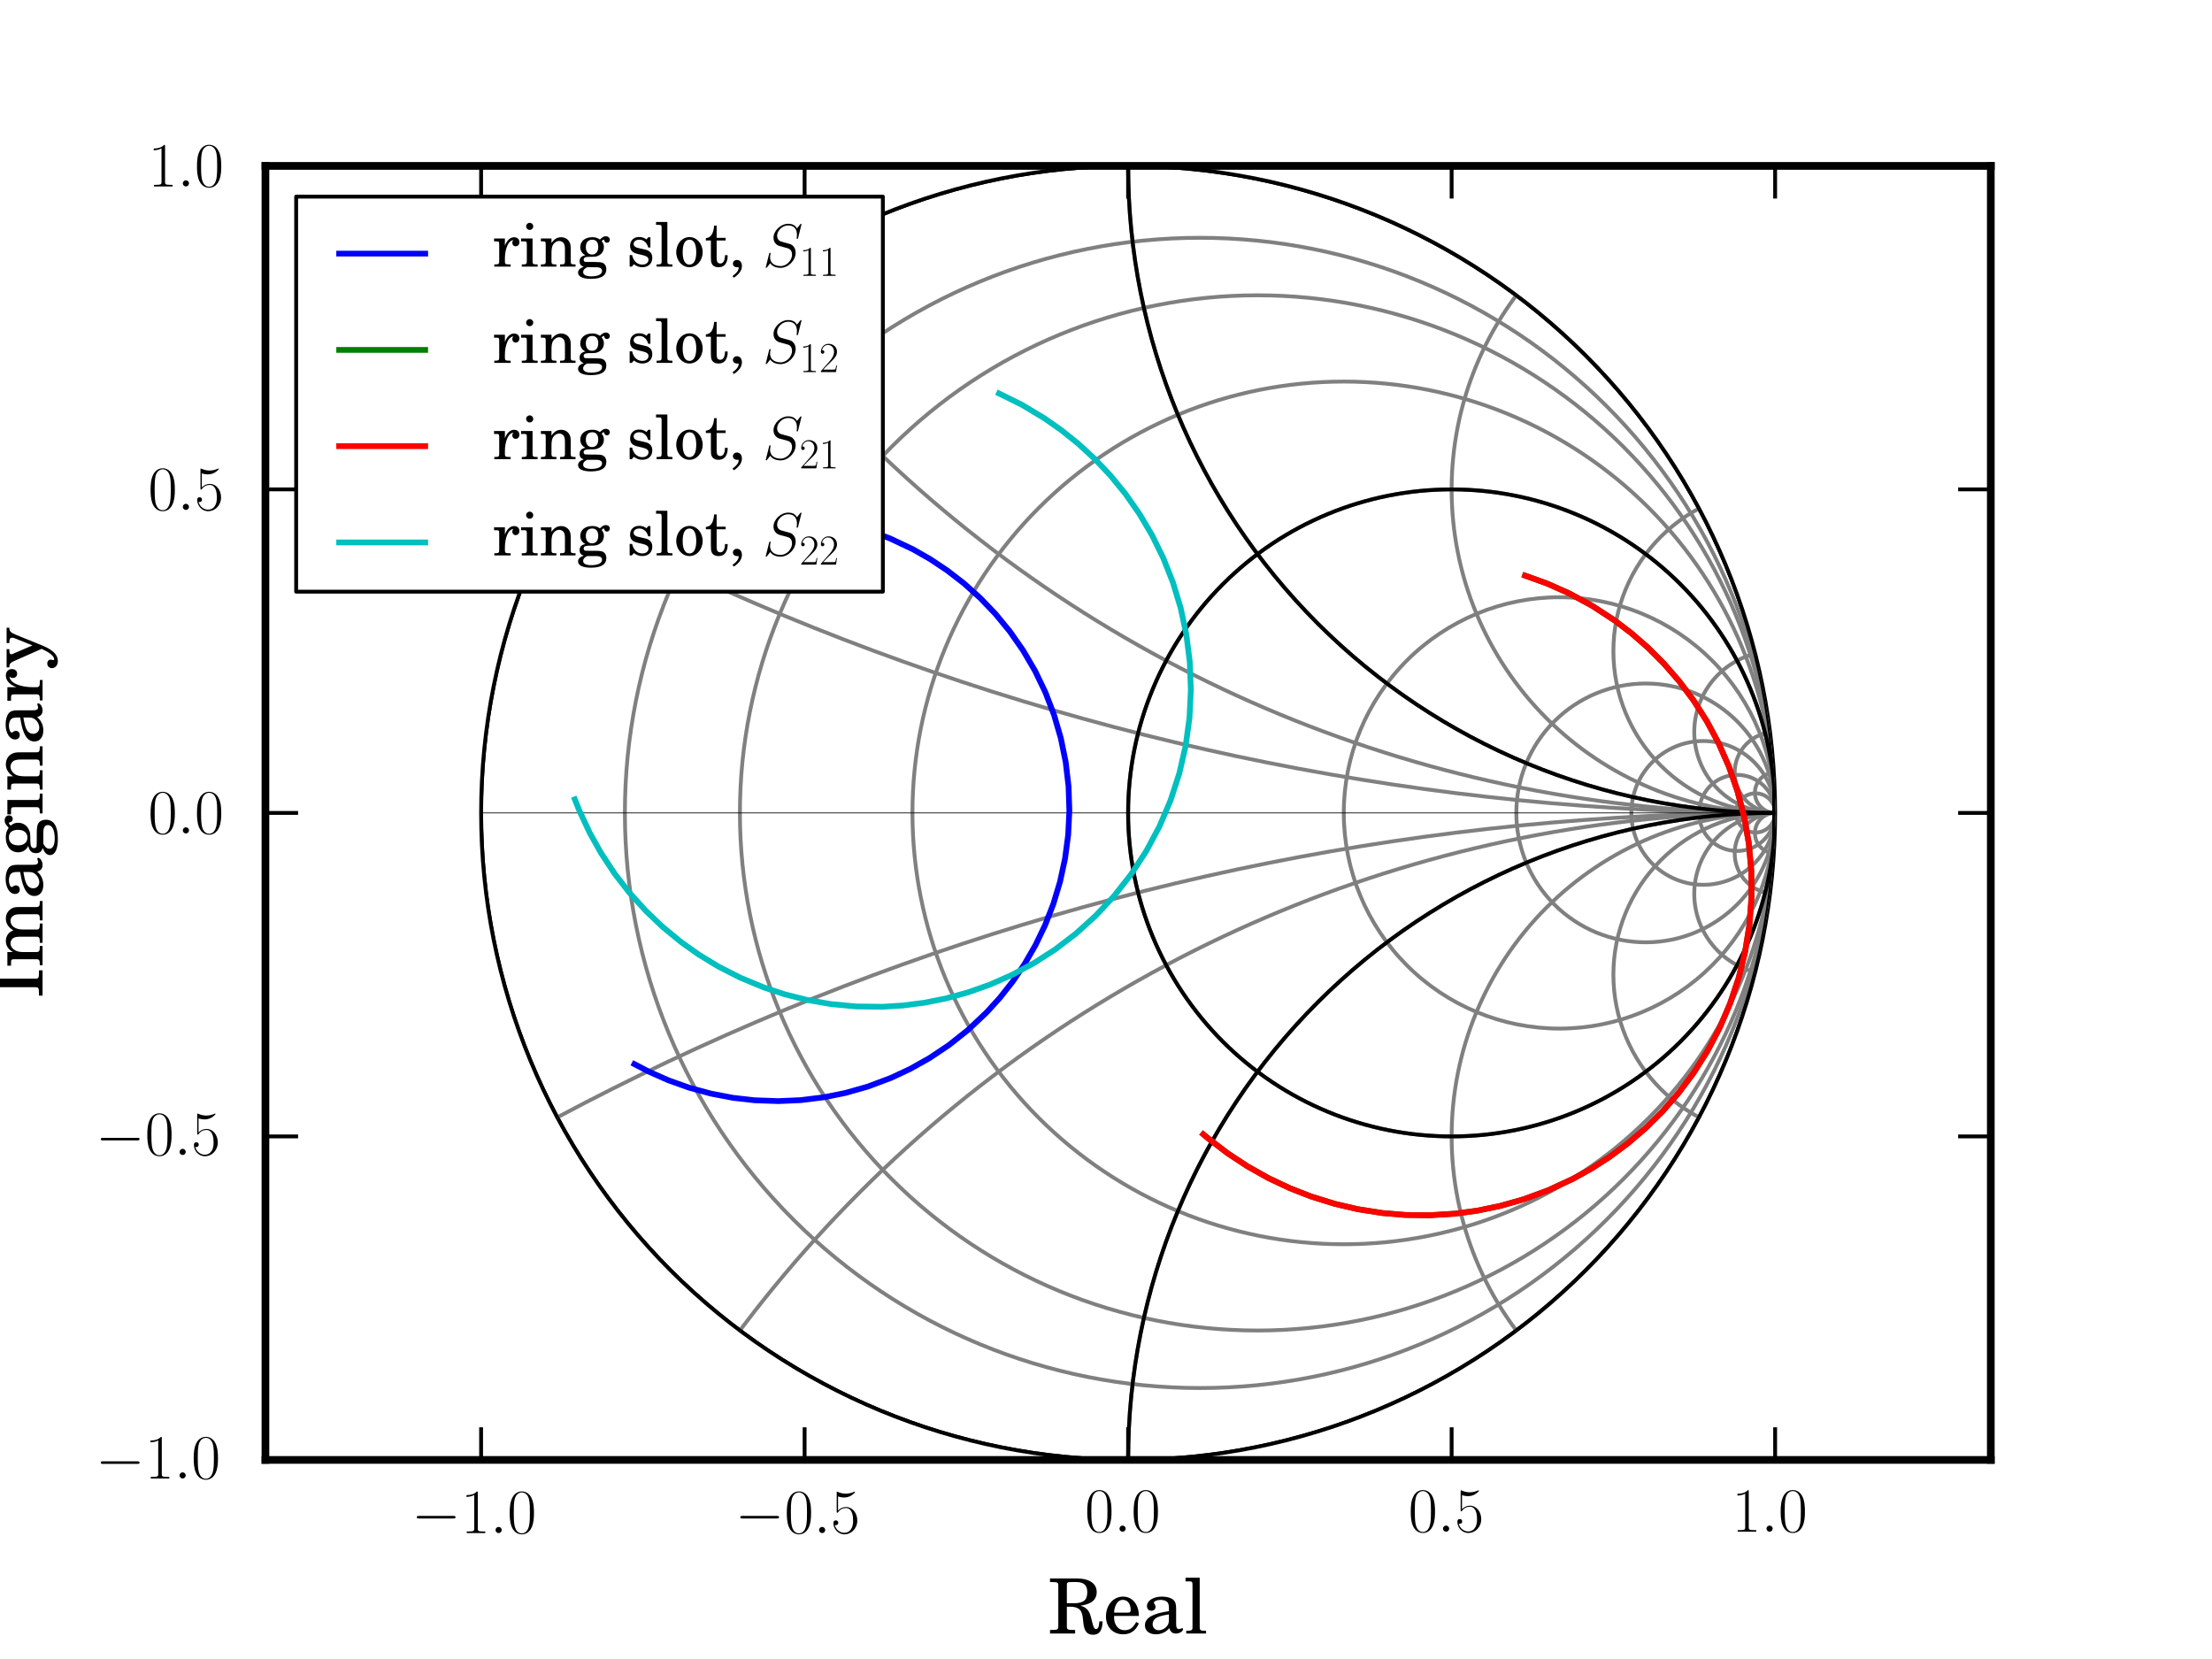 <?xml version="1.0" encoding="utf-8" standalone="no"?>
<!DOCTYPE svg PUBLIC "-//W3C//DTD SVG 1.1//EN"
  "http://www.w3.org/Graphics/SVG/1.1/DTD/svg11.dtd">
<!-- Created with matplotlib (http://matplotlib.sourceforge.net/) -->
<svg height="216pt" version="1.1" viewBox="0 0 288 216" width="288pt" xmlns="http://www.w3.org/2000/svg" xmlns:xlink="http://www.w3.org/1999/xlink">
 <defs>
  <style type="text/css">
*{stroke-linecap:square;stroke-linejoin:round;}
  </style>
 </defs>
 <g id="figure_1">
  <g id="patch_1">
   <path d="
M0 216
L288 216
L288 0
L0 0
z
" style="fill:#ffffff;"/>
  </g>
  <g id="axes_1">
   <g id="patch_2">
    <path d="
M34.56 190.08
L259.2 190.08
L259.2 21.6
L34.56 21.6
z
" style="fill:#ffffff;"/>
   </g>
   <g id="patch_3">
    <path clip-path="url(#p79a80c620d)" d="
M146.88 190.08
C169.221 190.08 190.649 181.204 206.447 165.407
C222.244 149.609 231.12 128.181 231.12 105.84
C231.12 83.499 222.244 62.071 206.447 46.273
C190.649 30.476 169.221 21.6 146.88 21.6
C124.539 21.6 103.111 30.476 87.313 46.273
C71.516 62.071 62.64 83.499 62.64 105.84
C62.64 128.181 71.516 149.609 87.313 165.407
C103.111 181.204 124.539 190.08 146.88 190.08
z
" style="fill:none;stroke:#000000;stroke-width:0.5;"/>
   </g>
   <g id="patch_4">
    <path clip-path="url(#pbc4402319d)" d="
M156.24 180.72
C176.098 180.72 195.146 172.83 209.188 158.788
C223.23 144.746 231.12 125.698 231.12 105.84
C231.12 85.982 223.23 66.934 209.188 52.892
C195.146 38.85 176.098 30.96 156.24 30.96
C136.382 30.96 117.334 38.85 103.292 52.892
C89.25 66.934 81.36 85.982 81.36 105.84
C81.36 125.698 89.25 144.746 103.292 158.788
C117.334 172.83 136.382 180.72 156.24 180.72
z
" style="fill:none;stroke:#808080;stroke-width:0.5;"/>
   </g>
   <g id="patch_5">
    <path clip-path="url(#pf0343dec8b)" d="
M163.728 173.232
C181.601 173.232 198.744 166.131 211.381 153.493
C224.019 140.856 231.12 123.713 231.12 105.84
C231.12 87.967 224.019 70.825 211.381 58.187
C198.744 45.549 181.601 38.448 163.728 38.448
C145.855 38.448 128.712 45.549 116.075 58.187
C103.437 70.825 96.336 87.967 96.336 105.84
C96.336 123.713 103.437 140.856 116.075 153.493
C128.712 166.131 145.855 173.232 163.728 173.232
z
" style="fill:none;stroke:#808080;stroke-width:0.5;"/>
   </g>
   <g id="patch_6">
    <path clip-path="url(#pd52d9187c3)" d="
M174.96 162
C189.854 162 204.14 156.083 214.671 145.551
C225.203 135.02 231.12 120.734 231.12 105.84
C231.12 90.946 225.203 76.66 214.671 66.129
C204.14 55.597 189.854 49.68 174.96 49.68
C160.066 49.68 145.78 55.597 135.249 66.129
C124.717 76.66 118.8 90.946 118.8 105.84
C118.8 120.734 124.717 135.02 135.249 145.551
C145.78 156.083 160.066 162 174.96 162
z
" style="fill:none;stroke:#808080;stroke-width:0.5;"/>
   </g>
   <g id="patch_7">
    <path clip-path="url(#pb9aa2ba2c7)" d="
M189 147.96
C200.17 147.96 210.885 143.522 218.783 135.623
C226.682 127.725 231.12 117.01 231.12 105.84
C231.12 94.67 226.682 83.955 218.783 76.057
C210.885 68.158 200.17 63.72 189 63.72
C177.83 63.72 167.115 68.158 159.217 76.057
C151.318 83.955 146.88 94.67 146.88 105.84
C146.88 117.01 151.318 127.725 159.217 135.623
C167.115 143.522 177.83 147.96 189 147.96
z
" style="fill:none;stroke:#808080;stroke-width:0.5;"/>
   </g>
   <g id="patch_8">
    <path clip-path="url(#p88b88ee32f)" d="
M203.04 133.92
C210.487 133.92 217.63 130.961 222.896 125.696
C228.161 120.43 231.12 113.287 231.12 105.84
C231.12 98.393 228.161 91.25 222.896 85.984
C217.63 80.719 210.487 77.76 203.04 77.76
C195.593 77.76 188.45 80.719 183.184 85.984
C177.919 91.25 174.96 98.393 174.96 105.84
C174.96 113.287 177.919 120.43 183.184 125.696
C188.45 130.961 195.593 133.92 203.04 133.92
z
" style="fill:none;stroke:#808080;stroke-width:0.5;"/>
   </g>
   <g id="patch_9">
    <path clip-path="url(#pec6d9de528)" d="
M214.272 122.688
C218.74 122.688 223.026 120.913 226.185 117.753
C229.345 114.594 231.12 110.308 231.12 105.84
C231.12 101.372 229.345 97.086 226.185 93.927
C223.026 90.767 218.74 88.992 214.272 88.992
C209.804 88.992 205.518 90.767 202.359 93.927
C199.199 97.086 197.424 101.372 197.424 105.84
C197.424 110.308 199.199 114.594 202.359 117.753
C205.518 120.913 209.804 122.688 214.272 122.688
z
" style="fill:none;stroke:#808080;stroke-width:0.5;"/>
   </g>
   <g id="patch_10">
    <path clip-path="url(#p1d1ef11687)" d="
M221.76 115.2
C224.242 115.2 226.623 114.214 228.379 112.459
C230.134 110.703 231.12 108.322 231.12 105.84
C231.12 103.358 230.134 100.977 228.379 99.222
C226.623 97.466 224.242 96.48 221.76 96.48
C219.278 96.48 216.897 97.466 215.141 99.222
C213.386 100.977 212.4 103.358 212.4 105.84
C212.4 108.322 213.386 110.703 215.141 112.459
C216.897 114.214 219.278 115.2 221.76 115.2
z
" style="fill:none;stroke:#808080;stroke-width:0.5;"/>
   </g>
   <g id="patch_11">
    <path clip-path="url(#pc8e44e8030)" d="
M226.165 110.795
C227.479 110.795 228.739 110.273 229.669 109.344
C230.598 108.415 231.12 107.154 231.12 105.84
C231.12 104.526 230.598 103.265 229.669 102.336
C228.739 101.407 227.479 100.885 226.165 100.885
C224.851 100.885 223.59 101.407 222.661 102.336
C221.732 103.265 221.209 104.526 221.209 105.84
C221.209 107.154 221.732 108.415 222.661 109.344
C223.59 110.273 224.851 110.795 226.165 110.795
z
" style="fill:none;stroke:#808080;stroke-width:0.5;"/>
   </g>
   <g id="patch_12">
    <path clip-path="url(#p76bada69b3)" d="
M228.567 108.393
C229.244 108.393 229.894 108.124 230.372 107.645
C230.851 107.166 231.12 106.517 231.12 105.84
C231.12 105.163 230.851 104.514 230.372 104.035
C229.894 103.556 229.244 103.287 228.567 103.287
C227.89 103.287 227.241 103.556 226.762 104.035
C226.284 104.514 226.015 105.163 226.015 105.84
C226.015 106.517 226.284 107.166 226.762 107.645
C227.241 108.124 227.89 108.393 228.567 108.393
z
" style="fill:none;stroke:#808080;stroke-width:0.5;"/>
   </g>
   <g id="patch_13">
    <path clip-path="url(#p0c1926928d)" d="
M231.12 105.84
C320.483 105.84 406.198 70.336 469.387 7.147
C532.576 -56.042 568.08 -141.757 568.08 -231.12
C568.08 -320.483 532.576 -406.198 469.387 -469.387
C406.198 -532.576 320.483 -568.08 231.12 -568.08
C141.757 -568.08 56.042 -532.576 -7.147 -469.387
C-70.336 -406.198 -105.84 -320.483 -105.84 -231.12
C-105.84 -141.757 -70.336 -56.042 -7.147 7.147
C56.042 70.336 141.757 105.84 231.12 105.84
z
" style="fill:none;stroke:#808080;stroke-width:0.5;"/>
   </g>
   <g id="patch_14">
    <path clip-path="url(#pff79def9f4)" d="
M231.12 105.84
C275.801 105.84 318.659 88.088 350.253 56.493
C381.848 24.899 399.6 -17.959 399.6 -62.64
C399.6 -107.321 381.848 -150.179 350.253 -181.773
C318.659 -213.368 275.801 -231.12 231.12 -231.12
C186.439 -231.12 143.581 -213.368 111.987 -181.773
C80.392 -150.179 62.64 -107.321 62.64 -62.64
C62.64 -17.959 80.392 24.899 111.987 56.493
C143.581 88.088 186.439 105.84 231.12 105.84
z
" style="fill:none;stroke:#808080;stroke-width:0.5;"/>
   </g>
   <g id="patch_15">
    <path clip-path="url(#p4845fa2fa7)" d="
M231.12 105.84
C253.461 105.84 274.889 96.964 290.687 81.167
C306.484 65.369 315.36 43.941 315.36 21.6
C315.36 -0.741 306.484 -22.169 290.687 -37.967
C274.889 -53.764 253.461 -62.64 231.12 -62.64
C208.779 -62.64 187.351 -53.764 171.553 -37.967
C155.756 -22.169 146.88 -0.741 146.88 21.6
C146.88 43.941 155.756 65.369 171.553 81.167
C187.351 96.964 208.779 105.84 231.12 105.84
z
" style="fill:none;stroke:#808080;stroke-width:0.5;"/>
   </g>
   <g id="patch_16">
    <path clip-path="url(#p62155d4581)" d="
M231.12 105.84
C242.29 105.84 253.005 101.402 260.903 93.503
C268.802 85.605 273.24 74.89 273.24 63.72
C273.24 52.55 268.802 41.835 260.903 33.937
C253.005 26.038 242.29 21.6 231.12 21.6
C219.95 21.6 209.235 26.038 201.337 33.937
C193.438 41.835 189 52.55 189 63.72
C189 74.89 193.438 85.605 201.337 93.503
C209.235 101.402 219.95 105.84 231.12 105.84
z
" style="fill:none;stroke:#808080;stroke-width:0.5;"/>
   </g>
   <g id="patch_17">
    <path clip-path="url(#pa9d6be3aa8)" d="
M231.12 105.84
C236.705 105.84 242.062 103.621 246.012 99.672
C249.961 95.722 252.18 90.365 252.18 84.78
C252.18 79.195 249.961 73.838 246.012 69.888
C242.062 65.939 236.705 63.72 231.12 63.72
C225.535 63.72 220.178 65.939 216.228 69.888
C212.279 73.838 210.06 79.195 210.06 84.78
C210.06 90.365 212.279 95.722 216.228 99.672
C220.178 103.621 225.535 105.84 231.12 105.84
z
" style="fill:none;stroke:#808080;stroke-width:0.5;"/>
   </g>
   <g id="patch_18">
    <path clip-path="url(#pe3a1822e13)" d="
M231.12 105.84
C233.913 105.84 236.591 104.73 238.566 102.756
C240.54 100.781 241.65 98.103 241.65 95.31
C241.65 92.517 240.54 89.839 238.566 87.864
C236.591 85.889 233.913 84.78 231.12 84.78
C228.327 84.78 225.649 85.889 223.674 87.864
C221.7 89.839 220.59 92.517 220.59 95.31
C220.59 98.103 221.7 100.781 223.674 102.756
C225.649 104.73 228.327 105.84 231.12 105.84
z
" style="fill:none;stroke:#808080;stroke-width:0.5;"/>
   </g>
   <g id="patch_19">
    <path clip-path="url(#pb4cde861c2)" d="
M231.12 105.84
C232.516 105.84 233.856 105.285 234.843 104.298
C235.83 103.311 236.385 101.971 236.385 100.575
C236.385 99.179 235.83 97.839 234.843 96.852
C233.856 95.865 232.516 95.31 231.12 95.31
C229.724 95.31 228.384 95.865 227.397 96.852
C226.41 97.839 225.855 99.179 225.855 100.575
C225.855 101.971 226.41 103.311 227.397 104.298
C228.384 105.285 229.724 105.84 231.12 105.84
z
" style="fill:none;stroke:#808080;stroke-width:0.5;"/>
   </g>
   <g id="patch_20">
    <path clip-path="url(#p7ec1604c86)" d="
M231.12 105.84
C231.818 105.84 232.488 105.563 232.981 105.069
C233.475 104.575 233.752 103.906 233.752 103.207
C233.752 102.509 233.475 101.84 232.981 101.346
C232.488 100.852 231.818 100.575 231.12 100.575
C230.422 100.575 229.752 100.852 229.259 101.346
C228.765 101.84 228.488 102.509 228.488 103.207
C228.488 103.906 228.765 104.575 229.259 105.069
C229.752 105.563 230.422 105.84 231.12 105.84
z
" style="fill:none;stroke:#808080;stroke-width:0.5;"/>
   </g>
   <g id="patch_21">
    <path clip-path="url(#p1bea144b0d)" d="
M231.12 105.84
C141.757 105.84 56.042 141.344 -7.147 204.533
C-70.336 267.722 -105.84 353.437 -105.84 442.8
C-105.84 532.163 -70.336 617.878 -7.147 681.067
C56.042 744.256 141.757 779.76 231.12 779.76
C320.483 779.76 406.198 744.256 469.387 681.067
C532.576 617.878 568.08 532.163 568.08 442.8
C568.08 353.437 532.576 267.722 469.387 204.533
C406.198 141.344 320.483 105.84 231.12 105.84
z
" style="fill:none;stroke:#808080;stroke-width:0.5;"/>
   </g>
   <g id="patch_22">
    <path clip-path="url(#p471737faad)" d="
M231.12 105.84
C186.439 105.84 143.581 123.592 111.987 155.187
C80.392 186.781 62.64 229.639 62.64 274.32
C62.64 319.001 80.392 361.859 111.987 393.453
C143.581 425.048 186.439 442.8 231.12 442.8
C275.801 442.8 318.659 425.048 350.253 393.453
C381.848 361.859 399.6 319.001 399.6 274.32
C399.6 229.639 381.848 186.781 350.253 155.187
C318.659 123.592 275.801 105.84 231.12 105.84
z
" style="fill:none;stroke:#808080;stroke-width:0.5;"/>
   </g>
   <g id="patch_23">
    <path clip-path="url(#pab844b7a84)" d="
M231.12 105.84
C208.779 105.84 187.351 114.716 171.553 130.513
C155.756 146.311 146.88 167.739 146.88 190.08
C146.88 212.421 155.756 233.849 171.553 249.647
C187.351 265.444 208.779 274.32 231.12 274.32
C253.461 274.32 274.889 265.444 290.687 249.647
C306.484 233.849 315.36 212.421 315.36 190.08
C315.36 167.739 306.484 146.311 290.687 130.513
C274.889 114.716 253.461 105.84 231.12 105.84
z
" style="fill:none;stroke:#808080;stroke-width:0.5;"/>
   </g>
   <g id="patch_24">
    <path clip-path="url(#p38b57fe2d5)" d="
M231.12 105.84
C219.95 105.84 209.235 110.278 201.337 118.177
C193.438 126.075 189 136.79 189 147.96
C189 159.13 193.438 169.845 201.337 177.743
C209.235 185.642 219.95 190.08 231.12 190.08
C242.29 190.08 253.005 185.642 260.903 177.743
C268.802 169.845 273.24 159.13 273.24 147.96
C273.24 136.79 268.802 126.075 260.903 118.177
C253.005 110.278 242.29 105.84 231.12 105.84
z
" style="fill:none;stroke:#808080;stroke-width:0.5;"/>
   </g>
   <g id="patch_25">
    <path clip-path="url(#p68d3cacad9)" d="
M231.12 105.84
C225.535 105.84 220.178 108.059 216.228 112.008
C212.279 115.958 210.06 121.315 210.06 126.9
C210.06 132.485 212.279 137.842 216.228 141.792
C220.178 145.741 225.535 147.96 231.12 147.96
C236.705 147.96 242.062 145.741 246.012 141.792
C249.961 137.842 252.18 132.485 252.18 126.9
C252.18 121.315 249.961 115.958 246.012 112.008
C242.062 108.059 236.705 105.84 231.12 105.84
z
" style="fill:none;stroke:#808080;stroke-width:0.5;"/>
   </g>
   <g id="patch_26">
    <path clip-path="url(#p97d7198de2)" d="
M231.12 105.84
C228.327 105.84 225.649 106.95 223.674 108.924
C221.7 110.899 220.59 113.577 220.59 116.37
C220.59 119.163 221.7 121.841 223.674 123.816
C225.649 125.79 228.327 126.9 231.12 126.9
C233.913 126.9 236.591 125.79 238.566 123.816
C240.54 121.841 241.65 119.163 241.65 116.37
C241.65 113.577 240.54 110.899 238.566 108.924
C236.591 106.95 233.913 105.84 231.12 105.84
z
" style="fill:none;stroke:#808080;stroke-width:0.5;"/>
   </g>
   <g id="patch_27">
    <path clip-path="url(#p5293be3f31)" d="
M231.12 105.84
C229.724 105.84 228.384 106.395 227.397 107.382
C226.41 108.369 225.855 109.709 225.855 111.105
C225.855 112.501 226.41 113.841 227.397 114.828
C228.384 115.815 229.724 116.37 231.12 116.37
C232.516 116.37 233.856 115.815 234.843 114.828
C235.83 113.841 236.385 112.501 236.385 111.105
C236.385 109.709 235.83 108.369 234.843 107.382
C233.856 106.395 232.516 105.84 231.12 105.84
z
" style="fill:none;stroke:#808080;stroke-width:0.5;"/>
   </g>
   <g id="patch_28">
    <path clip-path="url(#p0df1604612)" d="
M231.12 105.84
C230.422 105.84 229.752 106.117 229.259 106.611
C228.765 107.105 228.488 107.774 228.488 108.472
C228.488 109.171 228.765 109.84 229.259 110.334
C229.752 110.828 230.422 111.105 231.12 111.105
C231.818 111.105 232.488 110.828 232.981 110.334
C233.475 109.84 233.752 109.171 233.752 108.472
C233.752 107.774 233.475 107.105 232.981 106.611
C232.488 106.117 231.818 105.84 231.12 105.84
z
" style="fill:none;stroke:#808080;stroke-width:0.5;"/>
   </g>
   <g id="patch_29">
    <path clip-path="url(#pd6aeb3e40f)" d="
M146.88 190.08
C169.221 190.08 190.649 181.204 206.447 165.407
C222.244 149.609 231.12 128.181 231.12 105.84
C231.12 83.499 222.244 62.071 206.447 46.273
C190.649 30.476 169.221 21.6 146.88 21.6
C124.539 21.6 103.111 30.476 87.313 46.273
C71.516 62.071 62.64 83.499 62.64 105.84
C62.64 128.181 71.516 149.609 87.313 165.407
C103.111 181.204 124.539 190.08 146.88 190.08
z
" style="fill:none;stroke:#000000;stroke-width:0.5;"/>
   </g>
   <g id="patch_30">
    <path clip-path="url(#p7e781bc052)" d="
M189 147.96
C200.17 147.96 210.885 143.522 218.783 135.623
C226.682 127.725 231.12 117.01 231.12 105.84
C231.12 94.67 226.682 83.955 218.783 76.057
C210.885 68.158 200.17 63.72 189 63.72
C177.83 63.72 167.115 68.158 159.217 76.057
C151.318 83.955 146.88 94.67 146.88 105.84
C146.88 117.01 151.318 127.725 159.217 135.623
C167.115 143.522 177.83 147.96 189 147.96
z
" style="fill:none;stroke:#000000;stroke-width:0.5;"/>
   </g>
   <g id="patch_31">
    <path clip-path="url(#pa1a8b981e1)" d="
M231.12 105.84
C253.461 105.84 274.889 96.964 290.687 81.167
C306.484 65.369 315.36 43.941 315.36 21.6
C315.36 -0.741 306.484 -22.169 290.687 -37.967
C274.889 -53.764 253.461 -62.64 231.12 -62.64
C208.779 -62.64 187.351 -53.764 171.553 -37.967
C155.756 -22.169 146.88 -0.741 146.88 21.6
C146.88 43.941 155.756 65.369 171.553 81.167
C187.351 96.964 208.779 105.84 231.12 105.84
z
" style="fill:none;stroke:#000000;stroke-width:0.5;"/>
   </g>
   <g id="patch_32">
    <path clip-path="url(#paa569ada1f)" d="
M231.12 105.84
C208.779 105.84 187.351 114.716 171.553 130.513
C155.756 146.311 146.88 167.739 146.88 190.08
C146.88 212.421 155.756 233.849 171.553 249.647
C187.351 265.444 208.779 274.32 231.12 274.32
C253.461 274.32 274.889 265.444 290.687 249.647
C306.484 233.849 315.36 212.421 315.36 190.08
C315.36 167.739 306.484 146.311 290.687 130.513
C274.889 114.716 253.461 105.84 231.12 105.84
z
" style="fill:none;stroke:#000000;stroke-width:0.5;"/>
   </g>
   <g id="line2d_1">
    <path clip-path="url(#p5bf969cd8c)" d="
M34.56 105.84
L259.2 105.84" style="fill:none;stroke:#000000;stroke-width:0.1;"/>
   </g>
   <g id="line2d_2">
    <path clip-path="url(#p4765307399)" d="
M231.12 190.08
L231.12 21.6" style="fill:none;stroke:#000000;stroke-width:0.75;"/>
   </g>
   <g id="line2d_3">
    <path clip-path="url(#p79a80c620d)" d="
M104.446 67.271
L107.154 67.608
L109.972 68.171
L112.88 68.99
L115.853 70.095
L118.857 71.513
L121.106 72.796
L123.329 74.276
L125.504 75.958
L127.606 77.845
L129.61 79.935
L131.488 82.223
L133.214 84.698
L134.763 87.346
L136.111 90.148
L137.236 93.081
L138.12 96.118
L138.752 99.23
L139.123 102.383
L139.23 105.546
L139.076 108.687
L138.669 111.774
L138.022 114.778
L137.151 117.674
L136.076 120.44
L134.819 123.056
L133.403 125.51
L131.854 127.792
L130.195 129.896
L128.448 131.819
L126.023 134.106
L123.528 136.083
L121.007 137.767
L118.492 139.177
L116.012 140.337
L112.993 141.47
L110.094 142.294
L107.334 142.855
L104.223 143.238
L101.337 143.363
L98.252 143.254
L95.458 142.938
L92.595 142.394
L89.755 141.624
L87.013 140.648
L84.428 139.502
L82.597 138.545
L82.597 138.545" style="fill:none;stroke:#0000ff;stroke-width:0.75;"/>
   </g>
   <g id="line2d_4">
    <path clip-path="url(#p79a80c620d)" d="
M198.558 74.942
L201.405 75.965
L204.318 77.26
L207.269 78.855
L210.222 80.777
L212.412 82.446
L214.558 84.318
L216.638 86.398
L218.625 88.687
L220.493 91.182
L222.215 93.879
L223.762 96.765
L225.108 99.826
L226.226 103.04
L227.095 106.384
L227.696 109.827
L228.014 113.337
L228.041 116.88
L227.773 120.418
L227.213 123.916
L226.37 127.338
L225.258 130.652
L223.897 133.827
L222.31 136.837
L220.522 139.663
L218.562 142.287
L216.459 144.699
L214.242 146.893
L211.939 148.866
L209.575 150.62
L207.177 152.162
L204.764 153.498
L201.56 154.977
L198.406 156.138
L195.331 157.01
L192.359 157.625
L189.506 158.014
L186.125 158.227
L182.959 158.186
L180.011 157.939
L176.756 157.428
L173.796 156.739
L170.691 155.775
L167.927 154.697
L165.141 153.382
L162.421 151.855
L159.837 150.156
L157.24 148.168
L156.664 147.684
L156.664 147.684" style="fill:none;stroke:#008000;stroke-width:0.75;"/>
   </g>
   <g id="line2d_5">
    <path clip-path="url(#p79a80c620d)" d="
M198.558 74.942
L201.405 75.965
L204.318 77.26
L207.269 78.855
L210.222 80.777
L212.412 82.446
L214.558 84.318
L216.638 86.398
L218.625 88.687
L220.493 91.182
L222.215 93.879
L223.762 96.765
L225.108 99.826
L226.226 103.04
L227.095 106.384
L227.696 109.827
L228.014 113.337
L228.041 116.88
L227.773 120.418
L227.213 123.916
L226.37 127.338
L225.258 130.652
L223.897 133.827
L222.31 136.837
L220.522 139.663
L218.562 142.287
L216.459 144.699
L214.242 146.893
L211.939 148.866
L209.575 150.62
L207.177 152.162
L204.764 153.498
L201.56 154.977
L198.406 156.138
L195.331 157.01
L192.359 157.625
L189.506 158.014
L186.125 158.227
L182.959 158.186
L180.011 157.939
L176.756 157.428
L173.796 156.739
L170.691 155.775
L167.927 154.697
L165.141 153.382
L162.421 151.855
L159.837 150.156
L157.24 148.168
L156.664 147.684
L156.664 147.684" style="fill:none;stroke:#ff0000;stroke-width:0.75;"/>
   </g>
   <g id="line2d_6">
    <path clip-path="url(#p79a80c620d)" d="
M130.067 51.224
L133.038 52.697
L136.016 54.482
L138.233 56.039
L140.415 57.795
L142.542 59.755
L144.589 61.925
L146.533 64.305
L148.345 66.894
L149.999 69.687
L151.465 72.672
L152.714 75.835
L153.72 79.156
L154.458 82.61
L154.906 86.166
L155.048 89.791
L154.871 93.447
L154.37 97.096
L153.545 100.697
L152.404 104.209
L150.962 107.595
L149.238 110.819
L147.257 113.85
L145.048 116.663
L142.645 119.236
L140.08 121.556
L137.388 123.613
L134.603 125.404
L131.757 126.93
L128.881 128.198
L126.002 129.217
L123.143 129.999
L120.327 130.56
L117.571 130.915
L114.889 131.08
L111.448 131.037
L108.178 130.728
L105.093 130.193
L102.198 129.465
L99.494 128.579
L96.381 127.292
L93.552 125.85
L90.993 124.296
L88.686 122.662
L86.224 120.635
L84.065 118.571
L81.887 116.153
L80.032 113.753
L78.254 111.062
L76.789 108.445
L75.457 105.603
L74.841 104.075
L74.841 104.075" style="fill:none;stroke:#00bfbf;stroke-width:0.75;"/>
   </g>
   <g id="matplotlib.axis_1">
    <g id="xtick_1">
     <g id="line2d_7">
      <defs>
       <path d="
M0 0
L0 -4" id="m0012dd4eef" style="stroke:#000000;stroke-linecap:butt;stroke-width:0.5;"/>
      </defs>
      <g>
       <use style="stroke:#000000;stroke-linecap:butt;stroke-width:0.5;" x="62.64" xlink:href="#m0012dd4eef" y="190.08"/>
      </g>
     </g>
     <g id="line2d_8">
      <defs>
       <path d="
M0 0
L0 4" id="m476344969c" style="stroke:#000000;stroke-linecap:butt;stroke-width:0.5;"/>
      </defs>
      <g>
       <use style="stroke:#000000;stroke-linecap:butt;stroke-width:0.5;" x="62.64" xlink:href="#m476344969c" y="21.6"/>
      </g>
     </g>
     <g id="text_1">
      <!-- $-1.0$ -->
      <defs>
       <path d="
M65.906 23
C67.594 23 69.406 23 69.406 25
C69.406 27 67.594 27 65.906 27
L11.797 27
C10.094 27 8.297 27 8.297 25
C8.297 23 10.094 23 11.797 23
z
" id="CMSY10-0"/>
       <path d="
M26.594 63.312
C26.594 65.406 26.5 65.5 25.094 65.5
C21.203 61.188 15.297 59.797 9.703 59.797
C9.406 59.797 8.906 59.797 8.797 59.5
C8.703 59.297 8.703 59.094 8.703 57
C11.797 57 17 57.594 21 59.984
L21 7.203
C21 3.688 20.797 2.5 12.203 2.5
L9.203 2.5
L9.203 0
C14 0 19 0 23.797 0
C28.594 0 33.594 0 38.406 0
L38.406 2.5
L35.406 2.5
C26.797 2.5 26.594 3.594 26.594 7.156
z
" id="CMR17-49"/>
       <path d="
M42 31.641
C42 37.75 41.906 48.125 37.703 56.109
C34 63.109 28.094 65.594 22.906 65.594
C18.094 65.594 12 63.406 8.203 56.203
C4.203 48.719 3.797 39.438 3.797 31.641
C3.797 25.953 3.906 17.281 7 9.672
C11.297 -0.609 19 -2 22.906 -2
C27.5 -2 34.5 -0.109 38.594 9.375
C41.594 16.281 42 24.359 42 31.641
M22.906 -0.406
C16.5 -0.406 12.703 5.078 11.297 12.688
C10.203 18.562 10.203 27.156 10.203 32.75
C10.203 40.438 10.203 46.828 11.5 52.922
C13.406 61.391 19 64 22.906 64
C27 64 32.297 61.297 34.203 53.125
C35.5 47.438 35.594 40.734 35.594 32.75
C35.594 26.25 35.594 18.266 34.406 12.375
C32.297 1.484 26.406 -0.406 22.906 -0.406" id="CMR17-48"/>
       <path d="
M18.406 4.797
C18.406 7.688 16 9.672 13.594 9.672
C10.703 9.672 8.703 7.281 8.703 4.891
C8.703 2 11.094 0 13.5 0
C16.406 0 18.406 2.391 18.406 4.797" id="CMMI12-58"/>
      </defs>
      <g transform="translate(53.577 200.293)scale(0.083 -0.083)">
       <use transform="translate(0.0 8.302)scale(0.996)" xlink:href="#CMSY10-0"/>
       <use transform="translate(77.487 8.302)scale(0.996)" xlink:href="#CMR17-49"/>
       <use transform="translate(123.178 8.302)scale(0.996)" xlink:href="#CMMI12-58"/>
       <use transform="translate(150.275 8.302)scale(0.996)" xlink:href="#CMR17-48"/>
      </g>
     </g>
    </g>
    <g id="xtick_2">
     <g id="line2d_9">
      <g>
       <use style="stroke:#000000;stroke-linecap:butt;stroke-width:0.5;" x="104.76" xlink:href="#m0012dd4eef" y="190.08"/>
      </g>
     </g>
     <g id="line2d_10">
      <g>
       <use style="stroke:#000000;stroke-linecap:butt;stroke-width:0.5;" x="104.76" xlink:href="#m476344969c" y="21.6"/>
      </g>
     </g>
     <g id="text_2">
      <!-- $-0.5$ -->
      <defs>
       <path d="
M11.406 57.688
C12.406 57.281 16.5 56 20.703 56
C30 56 35.094 61.016 38 63.922
C38 64.734 38 65.25 37.406 65.25
C37.297 65.25 37.094 65.25 36.297 64.828
C32.797 63.312 28.703 62.078 23.703 62.078
C20.703 62.078 16.203 62.5 11.297 64.734
C10.203 65.25 10 65.25 9.906 65.25
C9.406 65.25 9.297 65.141 9.297 63.156
L9.297 34.281
C9.297 32.5 9.297 32 10.297 32
C10.797 32 11 32.203 11.5 32.906
C14.703 37.484 19.094 39.406 24.094 39.406
C27.594 39.406 35.094 37.219 35.094 20.141
C35.094 16.953 35.094 11.172 32.094 6.578
C29.594 2.484 25.703 0.391 21.406 0.391
C14.797 0.391 8.094 5 6.297 12.719
C6.703 12.609 7.5 12.422 7.906 12.422
C9.203 12.422 11.703 13.125 11.703 16.219
C11.703 18.906 9.797 20 7.906 20
C5.594 20 4.094 18.594 4.094 15.797
C4.094 7.094 11 -2 21.594 -2
C31.906 -2 41.703 6.875 41.703 19.75
C41.703 31.719 33.906 41 24.203 41
C19.094 41 14.797 39.094 11.406 35.453
z
" id="CMR17-53"/>
      </defs>
      <g transform="translate(95.697 200.293)scale(0.083 -0.083)">
       <use transform="translate(0.0 8.302)scale(0.996)" xlink:href="#CMSY10-0"/>
       <use transform="translate(77.487 8.302)scale(0.996)" xlink:href="#CMR17-48"/>
       <use transform="translate(123.178 8.302)scale(0.996)" xlink:href="#CMMI12-58"/>
       <use transform="translate(150.275 8.302)scale(0.996)" xlink:href="#CMR17-53"/>
      </g>
     </g>
    </g>
    <g id="xtick_3">
     <g id="line2d_11">
      <g>
       <use style="stroke:#000000;stroke-linecap:butt;stroke-width:0.5;" x="146.88" xlink:href="#m0012dd4eef" y="190.08"/>
      </g>
     </g>
     <g id="line2d_12">
      <g>
       <use style="stroke:#000000;stroke-linecap:butt;stroke-width:0.5;" x="146.88" xlink:href="#m476344969c" y="21.6"/>
      </g>
     </g>
     <g id="text_3">
      <!-- $0.0$ -->
      <g transform="translate(141.246 199.428)scale(0.083 -0.083)">
       <use transform="scale(0.996)" xlink:href="#CMR17-48"/>
       <use transform="translate(45.69 0.0)scale(0.996)" xlink:href="#CMMI12-58"/>
       <use transform="translate(72.788 0.0)scale(0.996)" xlink:href="#CMR17-48"/>
      </g>
     </g>
    </g>
    <g id="xtick_4">
     <g id="line2d_13">
      <g>
       <use style="stroke:#000000;stroke-linecap:butt;stroke-width:0.5;" x="189.0" xlink:href="#m0012dd4eef" y="190.08"/>
      </g>
     </g>
     <g id="line2d_14">
      <g>
       <use style="stroke:#000000;stroke-linecap:butt;stroke-width:0.5;" x="189.0" xlink:href="#m476344969c" y="21.6"/>
      </g>
     </g>
     <g id="text_4">
      <!-- $0.5$ -->
      <g transform="translate(183.366 199.428)scale(0.083 -0.083)">
       <use transform="scale(0.996)" xlink:href="#CMR17-48"/>
       <use transform="translate(45.69 0.0)scale(0.996)" xlink:href="#CMMI12-58"/>
       <use transform="translate(72.788 0.0)scale(0.996)" xlink:href="#CMR17-53"/>
      </g>
     </g>
    </g>
    <g id="xtick_5">
     <g id="line2d_15">
      <g>
       <use style="stroke:#000000;stroke-linecap:butt;stroke-width:0.5;" x="231.12" xlink:href="#m0012dd4eef" y="190.08"/>
      </g>
     </g>
     <g id="line2d_16">
      <g>
       <use style="stroke:#000000;stroke-linecap:butt;stroke-width:0.5;" x="231.12" xlink:href="#m476344969c" y="21.6"/>
      </g>
     </g>
     <g id="text_5">
      <!-- $1.0$ -->
      <g transform="translate(225.486 199.428)scale(0.083 -0.083)">
       <use transform="scale(0.996)" xlink:href="#CMR17-49"/>
       <use transform="translate(45.69 0.0)scale(0.996)" xlink:href="#CMMI12-58"/>
       <use transform="translate(72.788 0.0)scale(0.996)" xlink:href="#CMR17-48"/>
      </g>
     </g>
    </g>
    <g id="text_6">
     <!-- Real -->
     <defs>
      <path d="
M46.5 23
C46.594 37.812 38.094 48.281 25.906 48.281
C13.094 48.281 3.5 37.25 3.5 22.344
C3.5 8.438 12.594 -1 26.094 -1
C35.594 -1 42.406 3.688 46.5 13.188
L43 15.094
C38.906 7.391 34.703 4.391 28 4.391
C22.906 4.391 19.203 6.594 16.594 11
C14.797 14 14 17.5 14.094 23
z

M14.203 27.297
C14.203 30.344 14.594 32.5 15.594 35.25
C17.703 41.141 20.906 44 25.703 44
C31.797 44 35.797 38.781 35.797 30.922
C35.797 28.078 34.906 27.297 31.703 27.297
z
" id="Century_Schoolbook_L_Roman-101"/>
      <path d="
M20.406 73
L1.906 73
L1.906 68.219
L6.797 68.219
C10.406 68.219 11 67.516 11 63.219
L11 12.281
L11 8.281
C11 4.297 9.906 3.594 3.5 3.594
L2.797 3.594
L2.797 0
L28.703 0
L28.703 3.594
L28 3.594
C21.5 3.594 20.406 4.297 20.406 8.25
L20.406 12.219
z
" id="Century_Schoolbook_L_Roman-108"/>
      <path d="
M45.203 32.578
C45.203 38.797 44.094 41.969 41.203 44.344
C37.906 46.906 33 48.281 26.594 48.281
C15.406 48.281 7.094 43.047 7.094 35.922
C7.094 32.156 9.406 29.781 12.906 29.781
C16 29.781 18.297 31.859 18.297 34.812
C18.297 36.109 17.797 37.484 16.797 38.875
C16.203 39.547 16.094 39.844 16.094 40.156
C16.094 42.219 20.203 44 25 44
C28.094 44 31.594 43.016 33.203 41.531
C35.094 39.953 35.797 37.578 35.797 33.125
L35.797 29.281
C25.297 27.484 22.094 26.688 17.203 24.812
C8.594 21.609 4.406 16.938 4.406 10.656
C4.406 3.578 10.094 -1 18.906 -1
C25.797 -1 32 1.859 36.297 7.062
C37.906 1.984 40.406 0 45.094 0
C49.594 0 54.297 2.906 54.297 5.781
C54.297 6.469 53.797 6.969 53.297 6.969
C52.906 6.969 52.5 6.875 51.797 6.578
C50.203 6 49.797 5.891 49 5.891
C46.203 5.891 45.203 7.781 45.203 12.719
z

M35.797 20.469
C35.797 14.469 35.5 13.078 33.797 10.484
C31.297 6.781 26.703 4.297 22.406 4.297
C17.906 4.297 14.5 7.594 14.5 12.078
C14.5 16.266 16.594 19.266 21 21.359
C24.094 22.75 28 23.75 35.797 25.047
z
" id="Century_Schoolbook_L_Roman-97"/>
      <path d="
M24.594 35
L30.406 35
C34.297 35 38.297 33.797 40.5 31.984
C43.406 29.688 44.906 26.078 45.594 19.469
L46.094 14.344
C47.297 3.016 51 -1.594 58.906 -1.594
C67.094 -1.594 71 3.922 71.297 15.922
L67.094 15.922
C66.703 9 65.5 6 62.797 6
C60.5 6 59.5 7.703 57.797 14.625
L56.203 20.938
C54 30.172 50.094 34.375 42.297 36.391
C56.703 38.391 63.594 44.141 63.594 54.188
C63.594 65.531 54 72 37.203 72
L2.594 72
L2.594 67.312
L4.406 67.312
C12.5 67.312 13.406 66.812 13.406 62.609
L13.406 59.719
L13.406 12.172
L13.406 9.375
C13.406 5.188 12.5 4.688 4.406 4.688
L2.594 4.688
L2.594 0
L35.406 0
L35.406 4.688
L33.594 4.688
C25.5 4.688 24.594 5.188 24.594 9.391
L24.594 12.188
z

M24.594 39.688
L24.594 61.547
C24.594 65.531 24.703 65.812 25.703 66.609
C26.5 67.203 27.203 67.312 31.5 67.312
L36.906 67.312
C46.797 67.312 51.297 63.125 51.297 54.094
C51.297 49.016 50 45.141 47.406 43.062
C44.906 40.984 40.406 39.688 35.594 39.688
z
" id="Century_Schoolbook_L_Roman-82"/>
     </defs>
     <g transform="translate(136.454 212.869)scale(0.1 -0.1)">
      <use transform="translate(0.0 1.842)scale(0.996)" xlink:href="#Century_Schoolbook_L_Roman-82"/>
      <use transform="translate(71.93 1.842)scale(0.996)" xlink:href="#Century_Schoolbook_L_Roman-101"/>
      <use transform="translate(121.743 1.842)scale(0.996)" xlink:href="#Century_Schoolbook_L_Roman-97"/>
      <use transform="translate(177.135 1.842)scale(0.996)" xlink:href="#Century_Schoolbook_L_Roman-108"/>
     </g>
    </g>
   </g>
   <g id="matplotlib.axis_2">
    <g id="ytick_1">
     <g id="line2d_17">
      <defs>
       <path d="
M0 0
L4 0" id="me8a85f7bf6" style="stroke:#000000;stroke-linecap:butt;stroke-width:0.5;"/>
      </defs>
      <g>
       <use style="stroke:#000000;stroke-linecap:butt;stroke-width:0.5;" x="34.56" xlink:href="#me8a85f7bf6" y="190.08"/>
      </g>
     </g>
     <g id="line2d_18">
      <defs>
       <path d="
M0 0
L-4 0" id="m1a32005dea" style="stroke:#000000;stroke-linecap:butt;stroke-width:0.5;"/>
      </defs>
      <g>
       <use style="stroke:#000000;stroke-linecap:butt;stroke-width:0.5;" x="259.2" xlink:href="#m1a32005dea" y="190.08"/>
      </g>
     </g>
     <g id="text_7">
      <!-- $-1.0$ -->
      <g transform="translate(12.435 193.186)scale(0.083 -0.083)">
       <use transform="translate(0.0 8.302)scale(0.996)" xlink:href="#CMSY10-0"/>
       <use transform="translate(77.487 8.302)scale(0.996)" xlink:href="#CMR17-49"/>
       <use transform="translate(123.178 8.302)scale(0.996)" xlink:href="#CMMI12-58"/>
       <use transform="translate(150.275 8.302)scale(0.996)" xlink:href="#CMR17-48"/>
      </g>
     </g>
    </g>
    <g id="ytick_2">
     <g id="line2d_19">
      <g>
       <use style="stroke:#000000;stroke-linecap:butt;stroke-width:0.5;" x="34.56" xlink:href="#me8a85f7bf6" y="147.96"/>
      </g>
     </g>
     <g id="line2d_20">
      <g>
       <use style="stroke:#000000;stroke-linecap:butt;stroke-width:0.5;" x="259.2" xlink:href="#m1a32005dea" y="147.96"/>
      </g>
     </g>
     <g id="text_8">
      <!-- $-0.5$ -->
      <g transform="translate(12.435 151.066)scale(0.083 -0.083)">
       <use transform="translate(0.0 8.302)scale(0.996)" xlink:href="#CMSY10-0"/>
       <use transform="translate(77.487 8.302)scale(0.996)" xlink:href="#CMR17-48"/>
       <use transform="translate(123.178 8.302)scale(0.996)" xlink:href="#CMMI12-58"/>
       <use transform="translate(150.275 8.302)scale(0.996)" xlink:href="#CMR17-53"/>
      </g>
     </g>
    </g>
    <g id="ytick_3">
     <g id="line2d_21">
      <g>
       <use style="stroke:#000000;stroke-linecap:butt;stroke-width:0.5;" x="34.56" xlink:href="#me8a85f7bf6" y="105.84"/>
      </g>
     </g>
     <g id="line2d_22">
      <g>
       <use style="stroke:#000000;stroke-linecap:butt;stroke-width:0.5;" x="259.2" xlink:href="#m1a32005dea" y="105.84"/>
      </g>
     </g>
     <g id="text_9">
      <!-- $0.0$ -->
      <g transform="translate(19.293 108.514)scale(0.083 -0.083)">
       <use transform="scale(0.996)" xlink:href="#CMR17-48"/>
       <use transform="translate(45.69 0.0)scale(0.996)" xlink:href="#CMMI12-58"/>
       <use transform="translate(72.788 0.0)scale(0.996)" xlink:href="#CMR17-48"/>
      </g>
     </g>
    </g>
    <g id="ytick_4">
     <g id="line2d_23">
      <g>
       <use style="stroke:#000000;stroke-linecap:butt;stroke-width:0.5;" x="34.56" xlink:href="#me8a85f7bf6" y="63.72"/>
      </g>
     </g>
     <g id="line2d_24">
      <g>
       <use style="stroke:#000000;stroke-linecap:butt;stroke-width:0.5;" x="259.2" xlink:href="#m1a32005dea" y="63.72"/>
      </g>
     </g>
     <g id="text_10">
      <!-- $0.5$ -->
      <g transform="translate(19.293 66.394)scale(0.083 -0.083)">
       <use transform="scale(0.996)" xlink:href="#CMR17-48"/>
       <use transform="translate(45.69 0.0)scale(0.996)" xlink:href="#CMMI12-58"/>
       <use transform="translate(72.788 0.0)scale(0.996)" xlink:href="#CMR17-53"/>
      </g>
     </g>
    </g>
    <g id="ytick_5">
     <g id="line2d_25">
      <g>
       <use style="stroke:#000000;stroke-linecap:butt;stroke-width:0.5;" x="34.56" xlink:href="#me8a85f7bf6" y="21.6"/>
      </g>
     </g>
     <g id="line2d_26">
      <g>
       <use style="stroke:#000000;stroke-linecap:butt;stroke-width:0.5;" x="259.2" xlink:href="#m1a32005dea" y="21.6"/>
      </g>
     </g>
     <g id="text_11">
      <!-- $1.0$ -->
      <g transform="translate(19.293 24.274)scale(0.083 -0.083)">
       <use transform="scale(0.996)" xlink:href="#CMR17-49"/>
       <use transform="translate(45.69 0.0)scale(0.996)" xlink:href="#CMMI12-58"/>
       <use transform="translate(72.788 0.0)scale(0.996)" xlink:href="#CMR17-48"/>
      </g>
     </g>
    </g>
    <g id="text_12">
     <!-- Imaginary -->
     <defs>
      <path d="
M26 59.719
L26 62.609
C26 66.812 26.906 67.312 34.906 67.312
L36.906 67.312
L36.906 72
L3.797 72
L3.797 67.312
L5.797 67.312
C13.906 67.312 14.797 66.812 14.797 62.609
L14.797 59.719
L14.797 12.281
L14.797 9.375
C14.797 5.188 13.906 4.688 5.797 4.688
L3.797 4.688
L3.797 0
L36.906 0
L36.906 4.688
L34.906 4.688
C26.906 4.688 26 5.188 26 9.375
L26 12.281
z
" id="Century_Schoolbook_L_Roman-73"/>
      <path d="
M19.594 7.594
C14.094 7.594 13.797 7.703 12.594 8.469
C11.906 8.906 11.406 10.109 11.406 11.297
C11.406 14.578 14.094 16 20.797 16
C30.297 16 31.797 16.203 35.094 17.688
C41.094 20.359 44.5 25.484 44.5 31.984
C44.5 35.922 43.594 38.391 40.797 41.641
C42.5 43.406 43.406 44 44.203 44
C44.703 44 45 43.688 45.203 42.625
C45.594 40.266 47.203 39 49.703 39
C52.203 39 54.203 41.094 54.203 43.781
C54.203 47.188 51.5 49.578 47.594 49.578
C44.406 49.578 42.594 48.562 38 44.297
C33.797 47.094 30.594 48.078 25.594 48.078
C13.703 48.078 5.906 41.625 5.906 31.812
C5.906 26.031 9.094 21.031 14.297 18.688
C7.594 17.156 4.797 14.094 4.797 8.469
C4.797 3.984 6.797 1.328 11.5 -0.297
C5.297 -2.484 2.297 -5.672 2.297 -9.75
C2.297 -16.312 10 -20 23.406 -20
C40.094 -20 48.5 -14.719 48.5 -4.25
C48.5 0.719 46.203 4.688 42.5 6.188
C39.906 7.188 36.703 7.594 29.797 7.594
z

M25.5 44
C31.797 44 35.297 39.672 35.297 32.094
C35.297 24.422 31.5 19.781 25.094 19.781
C18.906 19.781 15 24.422 15 31.797
C15 39.562 18.797 44 25.5 44
M24.594 -1
C32.906 -1 33.5 -1 35 -1.188
C39 -1.594 41.5 -3.781 41.5 -6.953
C41.5 -12.625 35 -15.906 23.797 -15.906
C15.406 -15.906 10.594 -13.422 10.594 -8.953
C10.594 -5.672 12.406 -3.469 17.203 -1
z
" id="Century_Schoolbook_L_Roman-103"/>
      <path d="
M20.594 46
L1.797 46
L1.797 41.219
L6.906 41.219
C10.594 41.219 11.203 40.516 11.203 36.203
L11.203 12.297
L11.203 8.297
C11.203 4.297 10.094 3.594 3.703 3.594
L3 3.594
L3 0
L28.906 0
L28.906 3.594
L28.203 3.594
C21.703 3.594 20.594 4.281 20.594 8.219
L20.594 12.172
z

M15.906 71.578
C12.703 71.578 10.094 68.984 10.094 65.797
C10.094 62.703 12.703 60 15.797 60
C19.094 60 21.703 62.594 21.703 65.797
C21.703 68.984 19.094 71.578 15.906 71.578" id="Century_Schoolbook_L_Roman-105"/>
      <path d="
M20 46
L2.703 46
L2.703 41.219
L6.297 41.219
C10 41.219 10.594 40.516 10.594 36.203
L10.594 12.297
L10.594 8.297
C10.594 4.297 9.5 3.594 3.094 3.594
L2.703 3.594
L2.703 0
L28 0
L28 3.594
L27.594 3.594
C21.094 3.594 20 4.297 20 8.281
L20 12.281
L20 22.656
C20 27.547 20.703 32.031 21.797 34.328
C23.906 38.828 28.406 41.922 32.703 41.922
C35.297 41.922 38.297 40.422 39.797 38.422
C41.297 36.328 42 33.234 42 28.438
L42 12.281
L42 8.281
C42 4.297 40.906 3.594 34.406 3.594
L34 3.594
L34 0
L59.297 0
L59.297 3.594
L58.906 3.594
C52.5 3.594 51.406 4.297 51.406 8.281
L51.406 12.281
L51.406 27.953
C51.406 35.125 51.094 36.922 49.297 40.328
C46.797 45.109 41.703 48 35.797 48
C29.406 48 24.406 45.047 20 38.516
z
" id="Century_Schoolbook_L_Roman-110"/>
      <path d="
M20.094 46
L2.297 46
L2.297 41.219
L6.406 41.219
C10.094 41.219 10.703 40.516 10.703 36.203
L10.703 12.297
L10.703 8.406
C10.703 4.297 9.594 3.594 3.203 3.594
L2.797 3.594
L2.797 0
L28 0
L28 3.594
L27.594 3.594
C21.203 3.594 20.094 4.297 20.094 8.391
L20.094 12.281
L20.094 26.453
C20.094 35.328 25 41.922 31.5 41.922
C34.094 41.922 36.906 40.516 38.094 38.625
C39.5 36.734 40.094 33.828 40.094 29.734
L40.094 12.281
L40.094 8.281
C40.094 4.297 39 3.594 32.5 3.594
L32.094 3.594
L32.094 0
L57.406 0
L57.406 3.594
L57 3.594
C50.594 3.594 49.5 4.297 49.5 8.281
L49.5 12.281
L49.5 25.547
C49.5 35.531 54 41.922 61 41.922
C64.297 41.922 67 40.016 68.297 36.922
C69.203 34.734 69.5 32.531 69.5 28.641
L69.5 12.281
L69.5 8.281
C69.5 4.297 68.406 3.594 61.906 3.594
L61.5 3.594
L61.5 0
L86.797 0
L86.797 3.594
L86.406 3.594
C80 3.594 78.906 4.297 78.906 8.391
L78.906 12.281
L78.906 30.641
C78.906 36.828 78.297 38.922 75.703 42.312
C72.797 46.016 68.703 48 63.906 48
C57.406 48 52.594 44.938 48.297 38.109
C46.594 44.047 41.203 48 34.5 48
C28.5 48 24 45.141 20.094 38.922
z
" id="Century_Schoolbook_L_Roman-109"/>
      <path d="
M19.797 46
L2.094 46
L2.094 41.219
L6.203 41.219
C9.906 41.219 10.5 40.516 10.5 36.203
L10.5 12.297
L10.5 8.297
C10.5 4.297 9.406 3.594 2.906 3.594
L2.5 3.594
L2.5 0
L29.203 0
L29.203 3.594
L27.297 3.594
C20.906 3.594 19.797 4.297 19.797 8.297
L19.797 12.297
L19.797 13.297
C19.797 20.812 21.203 28.406 23.703 34.109
C26.094 39.703 29.5 42.812 33.703 43.312
C32.297 41.703 31.906 40.688 31.906 38.766
C31.906 35.547 34.203 33.234 37.406 33.234
C41 33.234 43.5 35.938 43.5 40.016
C43.5 44.812 40.094 48 34.797 48
C28.5 48 23 42.922 19.797 34.141
z
" id="Century_Schoolbook_L_Roman-114"/>
      <path d="
M30 13.203
L19 38.812
C18.594 39.703 18.406 40.406 18.406 40.906
C18.406 42.703 19.594 43.406 23 43.406
L25.094 43.406
L25.094 47
L1.297 47
L1.297 43.406
L2.406 43.406
C5.594 43.406 7.406 42 9.203 38.016
L25.5 1.234
L23.797 -2.266
C20.203 -9.828 15.5 -15.109 12.297 -15.109
C11.406 -15.109 10.703 -14.703 10.703 -14.109
C10.703 -13.906 10.797 -13.609 10.906 -13.203
C11.203 -12.312 11.406 -11.422 11.406 -10.625
C11.406 -8.031 9.203 -6.141 6.297 -6.141
C2.797 -6.141 0.297 -8.734 0.297 -12.328
C0.297 -16.703 4.203 -20 9.406 -20
C14.703 -20 19.203 -17.406 23.203 -12.031
C26.297 -7.844 28.297 -3.844 32.703 7.219
L44.094 35.328
C46.594 41.406 48.703 43.406 52.5 43.406
L53.094 43.406
L53.094 47
L33.094 47
L33.094 43.406
L34.703 43.406
C38.5 43.406 40.094 42.297 40.094 39.703
C40.094 38.703 39.797 37.422 39.094 35.734
z
" id="Century_Schoolbook_L_Roman-121"/>
     </defs>
     <g transform="translate(7.435 130.009)rotate(-90.0)scale(0.1 -0.1)">
      <use transform="translate(0.0 18.929)scale(0.996)" xlink:href="#Century_Schoolbook_L_Roman-73"/>
      <use transform="translate(40.547 18.929)scale(0.996)" xlink:href="#Century_Schoolbook_L_Roman-109"/>
      <use transform="translate(129.114 18.929)scale(0.996)" xlink:href="#Century_Schoolbook_L_Roman-97"/>
      <use transform="translate(184.506 18.929)scale(0.996)" xlink:href="#Century_Schoolbook_L_Roman-103"/>
      <use transform="translate(238.005 18.929)scale(0.996)" xlink:href="#Century_Schoolbook_L_Roman-105"/>
      <use transform="translate(269.387 18.929)scale(0.996)" xlink:href="#Century_Schoolbook_L_Roman-110"/>
      <use transform="translate(330.258 18.929)scale(0.996)" xlink:href="#Century_Schoolbook_L_Roman-97"/>
      <use transform="translate(385.65 18.929)scale(0.996)" xlink:href="#Century_Schoolbook_L_Roman-114"/>
      <use transform="translate(429.884 18.929)scale(0.996)" xlink:href="#Century_Schoolbook_L_Roman-121"/>
     </g>
    </g>
   </g>
   <g id="patch_33">
    <path d="
M34.56 21.6
L259.2 21.6" style="fill:none;stroke:#000000;"/>
   </g>
   <g id="patch_34">
    <path d="
M259.2 190.08
L259.2 21.6" style="fill:none;stroke:#000000;"/>
   </g>
   <g id="patch_35">
    <path d="
M34.56 190.08
L259.2 190.08" style="fill:none;stroke:#000000;"/>
   </g>
   <g id="patch_36">
    <path d="
M34.56 190.08
L34.56 21.6" style="fill:none;stroke:#000000;"/>
   </g>
   <g id="legend_1">
    <g id="patch_37">
     <path d="
M38.56 77.033
L114.948 77.033
L114.948 25.6
L38.56 25.6
L38.56 77.033
z
" style="fill:#ffffff;stroke:#000000;stroke-width:0.5;"/>
    </g>
    <g id="line2d_27">
     <path d="
M44.16 33.021
L55.36 33.021" style="fill:none;stroke:#0000ff;stroke-width:0.75;"/>
    </g>
    <g id="line2d_28"/>
    <g id="text_13">
     <!-- ring slot, $S_{11}$ -->
     <defs>
      <path d="
M19.406 47
L19.406 67
L15.297 67
C14.297 53.875 9.906 47.188 1.797 46.594
L1.797 42.703
L10 42.703
L10 17.266
C10 10.281 10.203 7.781 11.203 5.484
C12.797 1.297 16.797 -1 22.594 -1
C26.5 -1 29.906 0.203 32.203 2.391
C35.5 5.594 37.406 10.875 37.406 16.375
C37.406 16.969 37.406 17.672 37.297 18.672
L33.094 18.672
C32.797 9.688 30.203 5.094 25.297 5.094
C23 5.094 21 6.281 20.297 7.984
C19.703 9.375 19.406 11.875 19.406 15.469
L19.406 42.703
L34.094 42.703
L34.094 47
z
" id="Century_Schoolbook_L_Roman-116"/>
      <path d="
M63.5 69.109
C63.5 70 62.797 70 62.594 70
C62.203 70 62.094 69.906 60.906 68.406
C60.297 67.703 56.203 62.516 56.094 62.422
C52.797 68.906 46.203 70 42 70
C29.297 70 17.797 58.484 17.797 47.266
C17.797 39.828 22.297 35.453 27.203 33.766
C28.297 33.359 34.203 31.766 37.203 31.078
C42.297 29.688 43.594 29.297 45.703 27.109
C46.094 26.609 48.094 24.328 48.094 19.656
C48.094 10.422 39.5 0.891 29.5 0.891
C21.297 0.891 12.203 4.375 12.203 15.5
C12.203 17.375 12.594 19.766 12.906 20.75
C12.906 21.062 13 21.547 13 21.734
C13 22.141 12.797 22.641 12 22.641
C11.094 22.641 11 22.438 10.594 20.75
L5.5 0.391
C5.5 0.297 5.094 -1 5.094 -1.109
C5.094 -2 5.906 -2 6.094 -2
C6.5 -2 6.594 -1.906 7.797 -0.406
L12.406 5.562
C14.797 1.969 20 -2 29.297 -2
C42.203 -2 54 10.406 54 22.812
C54 27 53 30.672 49.203 34.328
C47.094 36.422 45.297 36.922 36.094 39.312
C29.406 41.094 28.5 41.391 26.703 42.984
C25 44.656 23.703 47.047 23.703 50.422
C23.703 58.766 32.203 67.312 41.703 67.312
C51.5 67.312 56.094 61.344 56.094 51.922
C56.094 49.344 55.594 46.656 55.594 46.266
C55.594 45.359 56.406 45.359 56.703 45.359
C57.594 45.359 57.703 45.656 58.094 47.25
z
" id="CMMI12-83"/>
      <path d="
M39 48
L35.5 48
L32.594 44.406
C29 47.203 25.406 48.391 20.406 48.391
C11.594 48.391 5.797 42.625 5.797 33.953
C5.797 30.078 7.094 26.781 9.297 24.812
C11.594 22.703 13.906 21.719 19.906 20.312
L25.203 19.125
C33.094 17.234 35.906 15.234 35.906 11.266
C35.906 6.578 31.797 3.297 25.906 3.297
C17.5 3.297 11.5 8.766 9.094 18.875
L5.094 18.875
L5.094 0
L8.594 0
L12.094 3.906
C16.203 0.594 20.797 -1 25.797 -1
C35.594 -1 42.094 5.078 42.094 14.344
C42.094 18.719 40.703 22.094 37.906 24.391
C35.5 26.484 33.5 27.281 27.406 28.562
L22.406 29.672
C16.906 30.859 16.906 30.859 15.094 31.859
C12.906 32.859 11.594 34.938 11.594 37.141
C11.594 41.109 15.406 44 20.906 44
C24.703 44 27.797 42.703 30.594 40.016
C32.797 37.812 33.906 35.828 35.5 31.234
L39 31.234
z
" id="Century_Schoolbook_L_Roman-115"/>
      <path d="
M8.703 -18.172
C17.594 -12.078 21.797 -6 21.797 0.984
C21.797 6.984 18.5 10.875 13.594 10.875
C9.906 10.875 7.094 8.281 7.094 4.891
C7.094 1.297 9.797 -1 13.906 -1
C14.297 -1 15.297 -1 15.5 -1
L15.797 -1
C16.297 -1 16.5 -1.297 16.5 -1.891
C16.5 -6.062 13.094 -10.719 6.406 -15.375
z
" id="Century_Schoolbook_L_Roman-44"/>
      <path d="
M25.203 48.281
C13 48.281 3.406 37.453 3.406 23.547
C3.406 9.938 13 -1 25 -1
C37 -1 46.594 9.938 46.594 23.641
C46.594 37.25 37 48.281 25.203 48.281
M25.203 44
C32.203 44 36.094 36.734 36.094 23.641
C36.094 10.453 32.203 3.297 25 3.297
C17.797 3.297 13.906 10.453 13.906 23.547
C13.906 37.047 17.703 44 25.203 44" id="Century_Schoolbook_L_Roman-111"/>
     </defs>
     <g transform="translate(64.16 36.228)scale(0.08 -0.08)">
      <use transform="translate(0.0 18.929)scale(0.996)" xlink:href="#Century_Schoolbook_L_Roman-114"/>
      <use transform="translate(44.234 18.929)scale(0.996)" xlink:href="#Century_Schoolbook_L_Roman-105"/>
      <use transform="translate(75.615 18.929)scale(0.996)" xlink:href="#Century_Schoolbook_L_Roman-110"/>
      <use transform="translate(136.487 18.929)scale(0.996)" xlink:href="#Century_Schoolbook_L_Roman-103"/>
      <use transform="translate(217.681 18.929)scale(0.996)" xlink:href="#Century_Schoolbook_L_Roman-115"/>
      <use transform="translate(263.807 18.929)scale(0.996)" xlink:href="#Century_Schoolbook_L_Roman-108"/>
      <use transform="translate(295.188 18.929)scale(0.996)" xlink:href="#Century_Schoolbook_L_Roman-111"/>
      <use transform="translate(345.001 18.929)scale(0.996)" xlink:href="#Century_Schoolbook_L_Roman-116"/>
      <use transform="translate(383.755 18.929)scale(0.996)" xlink:href="#Century_Schoolbook_L_Roman-44"/>
      <use transform="translate(439.145 18.929)scale(0.996)" xlink:href="#CMMI12-83"/>
      <use transform="translate(499.14 3.985)scale(0.697)" xlink:href="#CMR17-49"/>
      <use transform="translate(531.123 3.985)scale(0.697)" xlink:href="#CMR17-49"/>
     </g>
    </g>
    <g id="line2d_29">
     <path d="
M44.16 45.556
L55.36 45.556" style="fill:none;stroke:#008000;stroke-width:0.75;"/>
    </g>
    <g id="line2d_30"/>
    <g id="text_14">
     <!-- ring slot, $S_{12}$ -->
     <defs>
      <path d="
M41.703 15.453
L39.906 15.453
C38.906 8.375 38.094 7.172 37.703 6.562
C37.203 5.766 30 5.766 28.594 5.766
L9.406 5.766
C13 9.672 20 16.75 28.5 24.953
C34.594 30.734 41.703 37.531 41.703 47.422
C41.703 59.219 32.297 66 21.797 66
C10.797 66 4.094 56.312 4.094 47.344
C4.094 43.438 7 42.938 8.203 42.938
C9.203 42.938 12.203 43.547 12.203 47.031
C12.203 50.109 9.594 51 8.203 51
C7.594 51 7 50.906 6.594 50.703
C8.5 59.219 14.297 63.406 20.406 63.406
C29.094 63.406 34.797 56.516 34.797 47.422
C34.797 38.734 29.703 31.25 24 24.75
L4.094 2.281
L4.094 0
L39.297 0
z
" id="CMR17-50"/>
     </defs>
     <g transform="translate(64.16 48.763)scale(0.08 -0.08)">
      <use transform="translate(0.0 18.929)scale(0.996)" xlink:href="#Century_Schoolbook_L_Roman-114"/>
      <use transform="translate(44.234 18.929)scale(0.996)" xlink:href="#Century_Schoolbook_L_Roman-105"/>
      <use transform="translate(75.615 18.929)scale(0.996)" xlink:href="#Century_Schoolbook_L_Roman-110"/>
      <use transform="translate(136.487 18.929)scale(0.996)" xlink:href="#Century_Schoolbook_L_Roman-103"/>
      <use transform="translate(217.681 18.929)scale(0.996)" xlink:href="#Century_Schoolbook_L_Roman-115"/>
      <use transform="translate(263.807 18.929)scale(0.996)" xlink:href="#Century_Schoolbook_L_Roman-108"/>
      <use transform="translate(295.188 18.929)scale(0.996)" xlink:href="#Century_Schoolbook_L_Roman-111"/>
      <use transform="translate(345.001 18.929)scale(0.996)" xlink:href="#Century_Schoolbook_L_Roman-116"/>
      <use transform="translate(383.755 18.929)scale(0.996)" xlink:href="#Century_Schoolbook_L_Roman-44"/>
      <use transform="translate(439.145 18.929)scale(0.996)" xlink:href="#CMMI12-83"/>
      <use transform="translate(499.14 3.985)scale(0.697)" xlink:href="#CMR17-49"/>
      <use transform="translate(531.123 3.985)scale(0.697)" xlink:href="#CMR17-50"/>
     </g>
    </g>
    <g id="line2d_31">
     <path d="
M44.16 58.091
L55.36 58.091" style="fill:none;stroke:#ff0000;stroke-width:0.75;"/>
    </g>
    <g id="line2d_32"/>
    <g id="text_15">
     <!-- ring slot, $S_{21}$ -->
     <g transform="translate(64.16 61.298)scale(0.08 -0.08)">
      <use transform="translate(0.0 18.929)scale(0.996)" xlink:href="#Century_Schoolbook_L_Roman-114"/>
      <use transform="translate(44.234 18.929)scale(0.996)" xlink:href="#Century_Schoolbook_L_Roman-105"/>
      <use transform="translate(75.615 18.929)scale(0.996)" xlink:href="#Century_Schoolbook_L_Roman-110"/>
      <use transform="translate(136.487 18.929)scale(0.996)" xlink:href="#Century_Schoolbook_L_Roman-103"/>
      <use transform="translate(217.681 18.929)scale(0.996)" xlink:href="#Century_Schoolbook_L_Roman-115"/>
      <use transform="translate(263.807 18.929)scale(0.996)" xlink:href="#Century_Schoolbook_L_Roman-108"/>
      <use transform="translate(295.188 18.929)scale(0.996)" xlink:href="#Century_Schoolbook_L_Roman-111"/>
      <use transform="translate(345.001 18.929)scale(0.996)" xlink:href="#Century_Schoolbook_L_Roman-116"/>
      <use transform="translate(383.755 18.929)scale(0.996)" xlink:href="#Century_Schoolbook_L_Roman-44"/>
      <use transform="translate(439.145 18.929)scale(0.996)" xlink:href="#CMMI12-83"/>
      <use transform="translate(499.14 3.985)scale(0.697)" xlink:href="#CMR17-50"/>
      <use transform="translate(531.123 3.985)scale(0.697)" xlink:href="#CMR17-49"/>
     </g>
    </g>
    <g id="line2d_33">
     <path d="
M44.16 70.626
L55.36 70.626" style="fill:none;stroke:#00bfbf;stroke-width:0.75;"/>
    </g>
    <g id="line2d_34"/>
    <g id="text_16">
     <!-- ring slot, $S_{22}$ -->
     <g transform="translate(64.16 73.833)scale(0.08 -0.08)">
      <use transform="translate(0.0 18.929)scale(0.996)" xlink:href="#Century_Schoolbook_L_Roman-114"/>
      <use transform="translate(44.234 18.929)scale(0.996)" xlink:href="#Century_Schoolbook_L_Roman-105"/>
      <use transform="translate(75.615 18.929)scale(0.996)" xlink:href="#Century_Schoolbook_L_Roman-110"/>
      <use transform="translate(136.487 18.929)scale(0.996)" xlink:href="#Century_Schoolbook_L_Roman-103"/>
      <use transform="translate(217.681 18.929)scale(0.996)" xlink:href="#Century_Schoolbook_L_Roman-115"/>
      <use transform="translate(263.807 18.929)scale(0.996)" xlink:href="#Century_Schoolbook_L_Roman-108"/>
      <use transform="translate(295.188 18.929)scale(0.996)" xlink:href="#Century_Schoolbook_L_Roman-111"/>
      <use transform="translate(345.001 18.929)scale(0.996)" xlink:href="#Century_Schoolbook_L_Roman-116"/>
      <use transform="translate(383.755 18.929)scale(0.996)" xlink:href="#Century_Schoolbook_L_Roman-44"/>
      <use transform="translate(439.145 18.929)scale(0.996)" xlink:href="#CMMI12-83"/>
      <use transform="translate(499.14 3.985)scale(0.697)" xlink:href="#CMR17-50"/>
      <use transform="translate(531.123 3.985)scale(0.697)" xlink:href="#CMR17-50"/>
     </g>
    </g>
   </g>
  </g>
 </g>
 <defs>
  <clipPath id="p79a80c620d">
   <rect height="168.48" width="224.64" x="34.56" y="21.6"/>
  </clipPath>
  <clipPath id="pab844b7a84">
   <path d="
M146.88 190.08
C169.221 190.08 190.649 181.204 206.447 165.407
C222.244 149.609 231.12 128.181 231.12 105.84
C231.12 83.499 222.244 62.071 206.447 46.273
C190.649 30.476 169.221 21.6 146.88 21.6
C124.539 21.6 103.111 30.476 87.313 46.273
C71.516 62.071 62.64 83.499 62.64 105.84
C62.64 128.181 71.516 149.609 87.313 165.407
C103.111 181.204 124.539 190.08 146.88 190.08
z
"/>
  </clipPath>
  <clipPath id="pbc4402319d">
   <path d="
M146.88 190.08
C169.221 190.08 190.649 181.204 206.447 165.407
C222.244 149.609 231.12 128.181 231.12 105.84
C231.12 83.499 222.244 62.071 206.447 46.273
C190.649 30.476 169.221 21.6 146.88 21.6
C124.539 21.6 103.111 30.476 87.313 46.273
C71.516 62.071 62.64 83.499 62.64 105.84
C62.64 128.181 71.516 149.609 87.313 165.407
C103.111 181.204 124.539 190.08 146.88 190.08
z
"/>
  </clipPath>
  <clipPath id="pc8e44e8030">
   <path d="
M146.88 190.08
C169.221 190.08 190.649 181.204 206.447 165.407
C222.244 149.609 231.12 128.181 231.12 105.84
C231.12 83.499 222.244 62.071 206.447 46.273
C190.649 30.476 169.221 21.6 146.88 21.6
C124.539 21.6 103.111 30.476 87.313 46.273
C71.516 62.071 62.64 83.499 62.64 105.84
C62.64 128.181 71.516 149.609 87.313 165.407
C103.111 181.204 124.539 190.08 146.88 190.08
z
"/>
  </clipPath>
  <clipPath id="p68d3cacad9">
   <path d="
M146.88 190.08
C169.221 190.08 190.649 181.204 206.447 165.407
C222.244 149.609 231.12 128.181 231.12 105.84
C231.12 83.499 222.244 62.071 206.447 46.273
C190.649 30.476 169.221 21.6 146.88 21.6
C124.539 21.6 103.111 30.476 87.313 46.273
C71.516 62.071 62.64 83.499 62.64 105.84
C62.64 128.181 71.516 149.609 87.313 165.407
C103.111 181.204 124.539 190.08 146.88 190.08
z
"/>
  </clipPath>
  <clipPath id="pe3a1822e13">
   <path d="
M146.88 190.08
C169.221 190.08 190.649 181.204 206.447 165.407
C222.244 149.609 231.12 128.181 231.12 105.84
C231.12 83.499 222.244 62.071 206.447 46.273
C190.649 30.476 169.221 21.6 146.88 21.6
C124.539 21.6 103.111 30.476 87.313 46.273
C71.516 62.071 62.64 83.499 62.64 105.84
C62.64 128.181 71.516 149.609 87.313 165.407
C103.111 181.204 124.539 190.08 146.88 190.08
z
"/>
  </clipPath>
  <clipPath id="p4845fa2fa7">
   <path d="
M146.88 190.08
C169.221 190.08 190.649 181.204 206.447 165.407
C222.244 149.609 231.12 128.181 231.12 105.84
C231.12 83.499 222.244 62.071 206.447 46.273
C190.649 30.476 169.221 21.6 146.88 21.6
C124.539 21.6 103.111 30.476 87.313 46.273
C71.516 62.071 62.64 83.499 62.64 105.84
C62.64 128.181 71.516 149.609 87.313 165.407
C103.111 181.204 124.539 190.08 146.88 190.08
z
"/>
  </clipPath>
  <clipPath id="p97d7198de2">
   <path d="
M146.88 190.08
C169.221 190.08 190.649 181.204 206.447 165.407
C222.244 149.609 231.12 128.181 231.12 105.84
C231.12 83.499 222.244 62.071 206.447 46.273
C190.649 30.476 169.221 21.6 146.88 21.6
C124.539 21.6 103.111 30.476 87.313 46.273
C71.516 62.071 62.64 83.499 62.64 105.84
C62.64 128.181 71.516 149.609 87.313 165.407
C103.111 181.204 124.539 190.08 146.88 190.08
z
"/>
  </clipPath>
  <clipPath id="p1d1ef11687">
   <path d="
M146.88 190.08
C169.221 190.08 190.649 181.204 206.447 165.407
C222.244 149.609 231.12 128.181 231.12 105.84
C231.12 83.499 222.244 62.071 206.447 46.273
C190.649 30.476 169.221 21.6 146.88 21.6
C124.539 21.6 103.111 30.476 87.313 46.273
C71.516 62.071 62.64 83.499 62.64 105.84
C62.64 128.181 71.516 149.609 87.313 165.407
C103.111 181.204 124.539 190.08 146.88 190.08
z
"/>
  </clipPath>
  <clipPath id="p0c1926928d">
   <path d="
M146.88 190.08
C169.221 190.08 190.649 181.204 206.447 165.407
C222.244 149.609 231.12 128.181 231.12 105.84
C231.12 83.499 222.244 62.071 206.447 46.273
C190.649 30.476 169.221 21.6 146.88 21.6
C124.539 21.6 103.111 30.476 87.313 46.273
C71.516 62.071 62.64 83.499 62.64 105.84
C62.64 128.181 71.516 149.609 87.313 165.407
C103.111 181.204 124.539 190.08 146.88 190.08
z
"/>
  </clipPath>
  <clipPath id="p5293be3f31">
   <path d="
M146.88 190.08
C169.221 190.08 190.649 181.204 206.447 165.407
C222.244 149.609 231.12 128.181 231.12 105.84
C231.12 83.499 222.244 62.071 206.447 46.273
C190.649 30.476 169.221 21.6 146.88 21.6
C124.539 21.6 103.111 30.476 87.313 46.273
C71.516 62.071 62.64 83.499 62.64 105.84
C62.64 128.181 71.516 149.609 87.313 165.407
C103.111 181.204 124.539 190.08 146.88 190.08
z
"/>
  </clipPath>
  <clipPath id="p0df1604612">
   <path d="
M146.88 190.08
C169.221 190.08 190.649 181.204 206.447 165.407
C222.244 149.609 231.12 128.181 231.12 105.84
C231.12 83.499 222.244 62.071 206.447 46.273
C190.649 30.476 169.221 21.6 146.88 21.6
C124.539 21.6 103.111 30.476 87.313 46.273
C71.516 62.071 62.64 83.499 62.64 105.84
C62.64 128.181 71.516 149.609 87.313 165.407
C103.111 181.204 124.539 190.08 146.88 190.08
z
"/>
  </clipPath>
  <clipPath id="p38b57fe2d5">
   <path d="
M146.88 190.08
C169.221 190.08 190.649 181.204 206.447 165.407
C222.244 149.609 231.12 128.181 231.12 105.84
C231.12 83.499 222.244 62.071 206.447 46.273
C190.649 30.476 169.221 21.6 146.88 21.6
C124.539 21.6 103.111 30.476 87.313 46.273
C71.516 62.071 62.64 83.499 62.64 105.84
C62.64 128.181 71.516 149.609 87.313 165.407
C103.111 181.204 124.539 190.08 146.88 190.08
z
"/>
  </clipPath>
  <clipPath id="p88b88ee32f">
   <path d="
M146.88 190.08
C169.221 190.08 190.649 181.204 206.447 165.407
C222.244 149.609 231.12 128.181 231.12 105.84
C231.12 83.499 222.244 62.071 206.447 46.273
C190.649 30.476 169.221 21.6 146.88 21.6
C124.539 21.6 103.111 30.476 87.313 46.273
C71.516 62.071 62.64 83.499 62.64 105.84
C62.64 128.181 71.516 149.609 87.313 165.407
C103.111 181.204 124.539 190.08 146.88 190.08
z
"/>
  </clipPath>
  <clipPath id="pf0343dec8b">
   <path d="
M146.88 190.08
C169.221 190.08 190.649 181.204 206.447 165.407
C222.244 149.609 231.12 128.181 231.12 105.84
C231.12 83.499 222.244 62.071 206.447 46.273
C190.649 30.476 169.221 21.6 146.88 21.6
C124.539 21.6 103.111 30.476 87.313 46.273
C71.516 62.071 62.64 83.499 62.64 105.84
C62.64 128.181 71.516 149.609 87.313 165.407
C103.111 181.204 124.539 190.08 146.88 190.08
z
"/>
  </clipPath>
  <clipPath id="pb4cde861c2">
   <path d="
M146.88 190.08
C169.221 190.08 190.649 181.204 206.447 165.407
C222.244 149.609 231.12 128.181 231.12 105.84
C231.12 83.499 222.244 62.071 206.447 46.273
C190.649 30.476 169.221 21.6 146.88 21.6
C124.539 21.6 103.111 30.476 87.313 46.273
C71.516 62.071 62.64 83.499 62.64 105.84
C62.64 128.181 71.516 149.609 87.313 165.407
C103.111 181.204 124.539 190.08 146.88 190.08
z
"/>
  </clipPath>
  <clipPath id="p62155d4581">
   <path d="
M146.88 190.08
C169.221 190.08 190.649 181.204 206.447 165.407
C222.244 149.609 231.12 128.181 231.12 105.84
C231.12 83.499 222.244 62.071 206.447 46.273
C190.649 30.476 169.221 21.6 146.88 21.6
C124.539 21.6 103.111 30.476 87.313 46.273
C71.516 62.071 62.64 83.499 62.64 105.84
C62.64 128.181 71.516 149.609 87.313 165.407
C103.111 181.204 124.539 190.08 146.88 190.08
z
"/>
  </clipPath>
  <clipPath id="p7ec1604c86">
   <path d="
M146.88 190.08
C169.221 190.08 190.649 181.204 206.447 165.407
C222.244 149.609 231.12 128.181 231.12 105.84
C231.12 83.499 222.244 62.071 206.447 46.273
C190.649 30.476 169.221 21.6 146.88 21.6
C124.539 21.6 103.111 30.476 87.313 46.273
C71.516 62.071 62.64 83.499 62.64 105.84
C62.64 128.181 71.516 149.609 87.313 165.407
C103.111 181.204 124.539 190.08 146.88 190.08
z
"/>
  </clipPath>
  <clipPath id="pd6aeb3e40f">
   <path d="
M146.88 190.08
C169.221 190.08 190.649 181.204 206.447 165.407
C222.244 149.609 231.12 128.181 231.12 105.84
C231.12 83.499 222.244 62.071 206.447 46.273
C190.649 30.476 169.221 21.6 146.88 21.6
C124.539 21.6 103.111 30.476 87.313 46.273
C71.516 62.071 62.64 83.499 62.64 105.84
C62.64 128.181 71.516 149.609 87.313 165.407
C103.111 181.204 124.539 190.08 146.88 190.08
z
"/>
  </clipPath>
  <clipPath id="p1bea144b0d">
   <path d="
M146.88 190.08
C169.221 190.08 190.649 181.204 206.447 165.407
C222.244 149.609 231.12 128.181 231.12 105.84
C231.12 83.499 222.244 62.071 206.447 46.273
C190.649 30.476 169.221 21.6 146.88 21.6
C124.539 21.6 103.111 30.476 87.313 46.273
C71.516 62.071 62.64 83.499 62.64 105.84
C62.64 128.181 71.516 149.609 87.313 165.407
C103.111 181.204 124.539 190.08 146.88 190.08
z
"/>
  </clipPath>
  <clipPath id="pa1a8b981e1">
   <path d="
M146.88 190.08
C169.221 190.08 190.649 181.204 206.447 165.407
C222.244 149.609 231.12 128.181 231.12 105.84
C231.12 83.499 222.244 62.071 206.447 46.273
C190.649 30.476 169.221 21.6 146.88 21.6
C124.539 21.6 103.111 30.476 87.313 46.273
C71.516 62.071 62.64 83.499 62.64 105.84
C62.64 128.181 71.516 149.609 87.313 165.407
C103.111 181.204 124.539 190.08 146.88 190.08
z
"/>
  </clipPath>
  <clipPath id="p5bf969cd8c">
   <path d="
M146.88 190.08
C169.221 190.08 190.649 181.204 206.447 165.407
C222.244 149.609 231.12 128.181 231.12 105.84
C231.12 83.499 222.244 62.071 206.447 46.273
C190.649 30.476 169.221 21.6 146.88 21.6
C124.539 21.6 103.111 30.476 87.313 46.273
C71.516 62.071 62.64 83.499 62.64 105.84
C62.64 128.181 71.516 149.609 87.313 165.407
C103.111 181.204 124.539 190.08 146.88 190.08
z
"/>
  </clipPath>
  <clipPath id="paa569ada1f">
   <path d="
M146.88 190.08
C169.221 190.08 190.649 181.204 206.447 165.407
C222.244 149.609 231.12 128.181 231.12 105.84
C231.12 83.499 222.244 62.071 206.447 46.273
C190.649 30.476 169.221 21.6 146.88 21.6
C124.539 21.6 103.111 30.476 87.313 46.273
C71.516 62.071 62.64 83.499 62.64 105.84
C62.64 128.181 71.516 149.609 87.313 165.407
C103.111 181.204 124.539 190.08 146.88 190.08
z
"/>
  </clipPath>
  <clipPath id="p76bada69b3">
   <path d="
M146.88 190.08
C169.221 190.08 190.649 181.204 206.447 165.407
C222.244 149.609 231.12 128.181 231.12 105.84
C231.12 83.499 222.244 62.071 206.447 46.273
C190.649 30.476 169.221 21.6 146.88 21.6
C124.539 21.6 103.111 30.476 87.313 46.273
C71.516 62.071 62.64 83.499 62.64 105.84
C62.64 128.181 71.516 149.609 87.313 165.407
C103.111 181.204 124.539 190.08 146.88 190.08
z
"/>
  </clipPath>
  <clipPath id="pff79def9f4">
   <path d="
M146.88 190.08
C169.221 190.08 190.649 181.204 206.447 165.407
C222.244 149.609 231.12 128.181 231.12 105.84
C231.12 83.499 222.244 62.071 206.447 46.273
C190.649 30.476 169.221 21.6 146.88 21.6
C124.539 21.6 103.111 30.476 87.313 46.273
C71.516 62.071 62.64 83.499 62.64 105.84
C62.64 128.181 71.516 149.609 87.313 165.407
C103.111 181.204 124.539 190.08 146.88 190.08
z
"/>
  </clipPath>
  <clipPath id="pa9d6be3aa8">
   <path d="
M146.88 190.08
C169.221 190.08 190.649 181.204 206.447 165.407
C222.244 149.609 231.12 128.181 231.12 105.84
C231.12 83.499 222.244 62.071 206.447 46.273
C190.649 30.476 169.221 21.6 146.88 21.6
C124.539 21.6 103.111 30.476 87.313 46.273
C71.516 62.071 62.64 83.499 62.64 105.84
C62.64 128.181 71.516 149.609 87.313 165.407
C103.111 181.204 124.539 190.08 146.88 190.08
z
"/>
  </clipPath>
  <clipPath id="p4765307399">
   <path d="
M146.88 190.08
C169.221 190.08 190.649 181.204 206.447 165.407
C222.244 149.609 231.12 128.181 231.12 105.84
C231.12 83.499 222.244 62.071 206.447 46.273
C190.649 30.476 169.221 21.6 146.88 21.6
C124.539 21.6 103.111 30.476 87.313 46.273
C71.516 62.071 62.64 83.499 62.64 105.84
C62.64 128.181 71.516 149.609 87.313 165.407
C103.111 181.204 124.539 190.08 146.88 190.08
z
"/>
  </clipPath>
  <clipPath id="pb9aa2ba2c7">
   <path d="
M146.88 190.08
C169.221 190.08 190.649 181.204 206.447 165.407
C222.244 149.609 231.12 128.181 231.12 105.84
C231.12 83.499 222.244 62.071 206.447 46.273
C190.649 30.476 169.221 21.6 146.88 21.6
C124.539 21.6 103.111 30.476 87.313 46.273
C71.516 62.071 62.64 83.499 62.64 105.84
C62.64 128.181 71.516 149.609 87.313 165.407
C103.111 181.204 124.539 190.08 146.88 190.08
z
"/>
  </clipPath>
  <clipPath id="p471737faad">
   <path d="
M146.88 190.08
C169.221 190.08 190.649 181.204 206.447 165.407
C222.244 149.609 231.12 128.181 231.12 105.84
C231.12 83.499 222.244 62.071 206.447 46.273
C190.649 30.476 169.221 21.6 146.88 21.6
C124.539 21.6 103.111 30.476 87.313 46.273
C71.516 62.071 62.64 83.499 62.64 105.84
C62.64 128.181 71.516 149.609 87.313 165.407
C103.111 181.204 124.539 190.08 146.88 190.08
z
"/>
  </clipPath>
  <clipPath id="pec6d9de528">
   <path d="
M146.88 190.08
C169.221 190.08 190.649 181.204 206.447 165.407
C222.244 149.609 231.12 128.181 231.12 105.84
C231.12 83.499 222.244 62.071 206.447 46.273
C190.649 30.476 169.221 21.6 146.88 21.6
C124.539 21.6 103.111 30.476 87.313 46.273
C71.516 62.071 62.64 83.499 62.64 105.84
C62.64 128.181 71.516 149.609 87.313 165.407
C103.111 181.204 124.539 190.08 146.88 190.08
z
"/>
  </clipPath>
  <clipPath id="p7e781bc052">
   <path d="
M146.88 190.08
C169.221 190.08 190.649 181.204 206.447 165.407
C222.244 149.609 231.12 128.181 231.12 105.84
C231.12 83.499 222.244 62.071 206.447 46.273
C190.649 30.476 169.221 21.6 146.88 21.6
C124.539 21.6 103.111 30.476 87.313 46.273
C71.516 62.071 62.64 83.499 62.64 105.84
C62.64 128.181 71.516 149.609 87.313 165.407
C103.111 181.204 124.539 190.08 146.88 190.08
z
"/>
  </clipPath>
  <clipPath id="pd52d9187c3">
   <path d="
M146.88 190.08
C169.221 190.08 190.649 181.204 206.447 165.407
C222.244 149.609 231.12 128.181 231.12 105.84
C231.12 83.499 222.244 62.071 206.447 46.273
C190.649 30.476 169.221 21.6 146.88 21.6
C124.539 21.6 103.111 30.476 87.313 46.273
C71.516 62.071 62.64 83.499 62.64 105.84
C62.64 128.181 71.516 149.609 87.313 165.407
C103.111 181.204 124.539 190.08 146.88 190.08
z
"/>
  </clipPath>
 </defs>
</svg>
